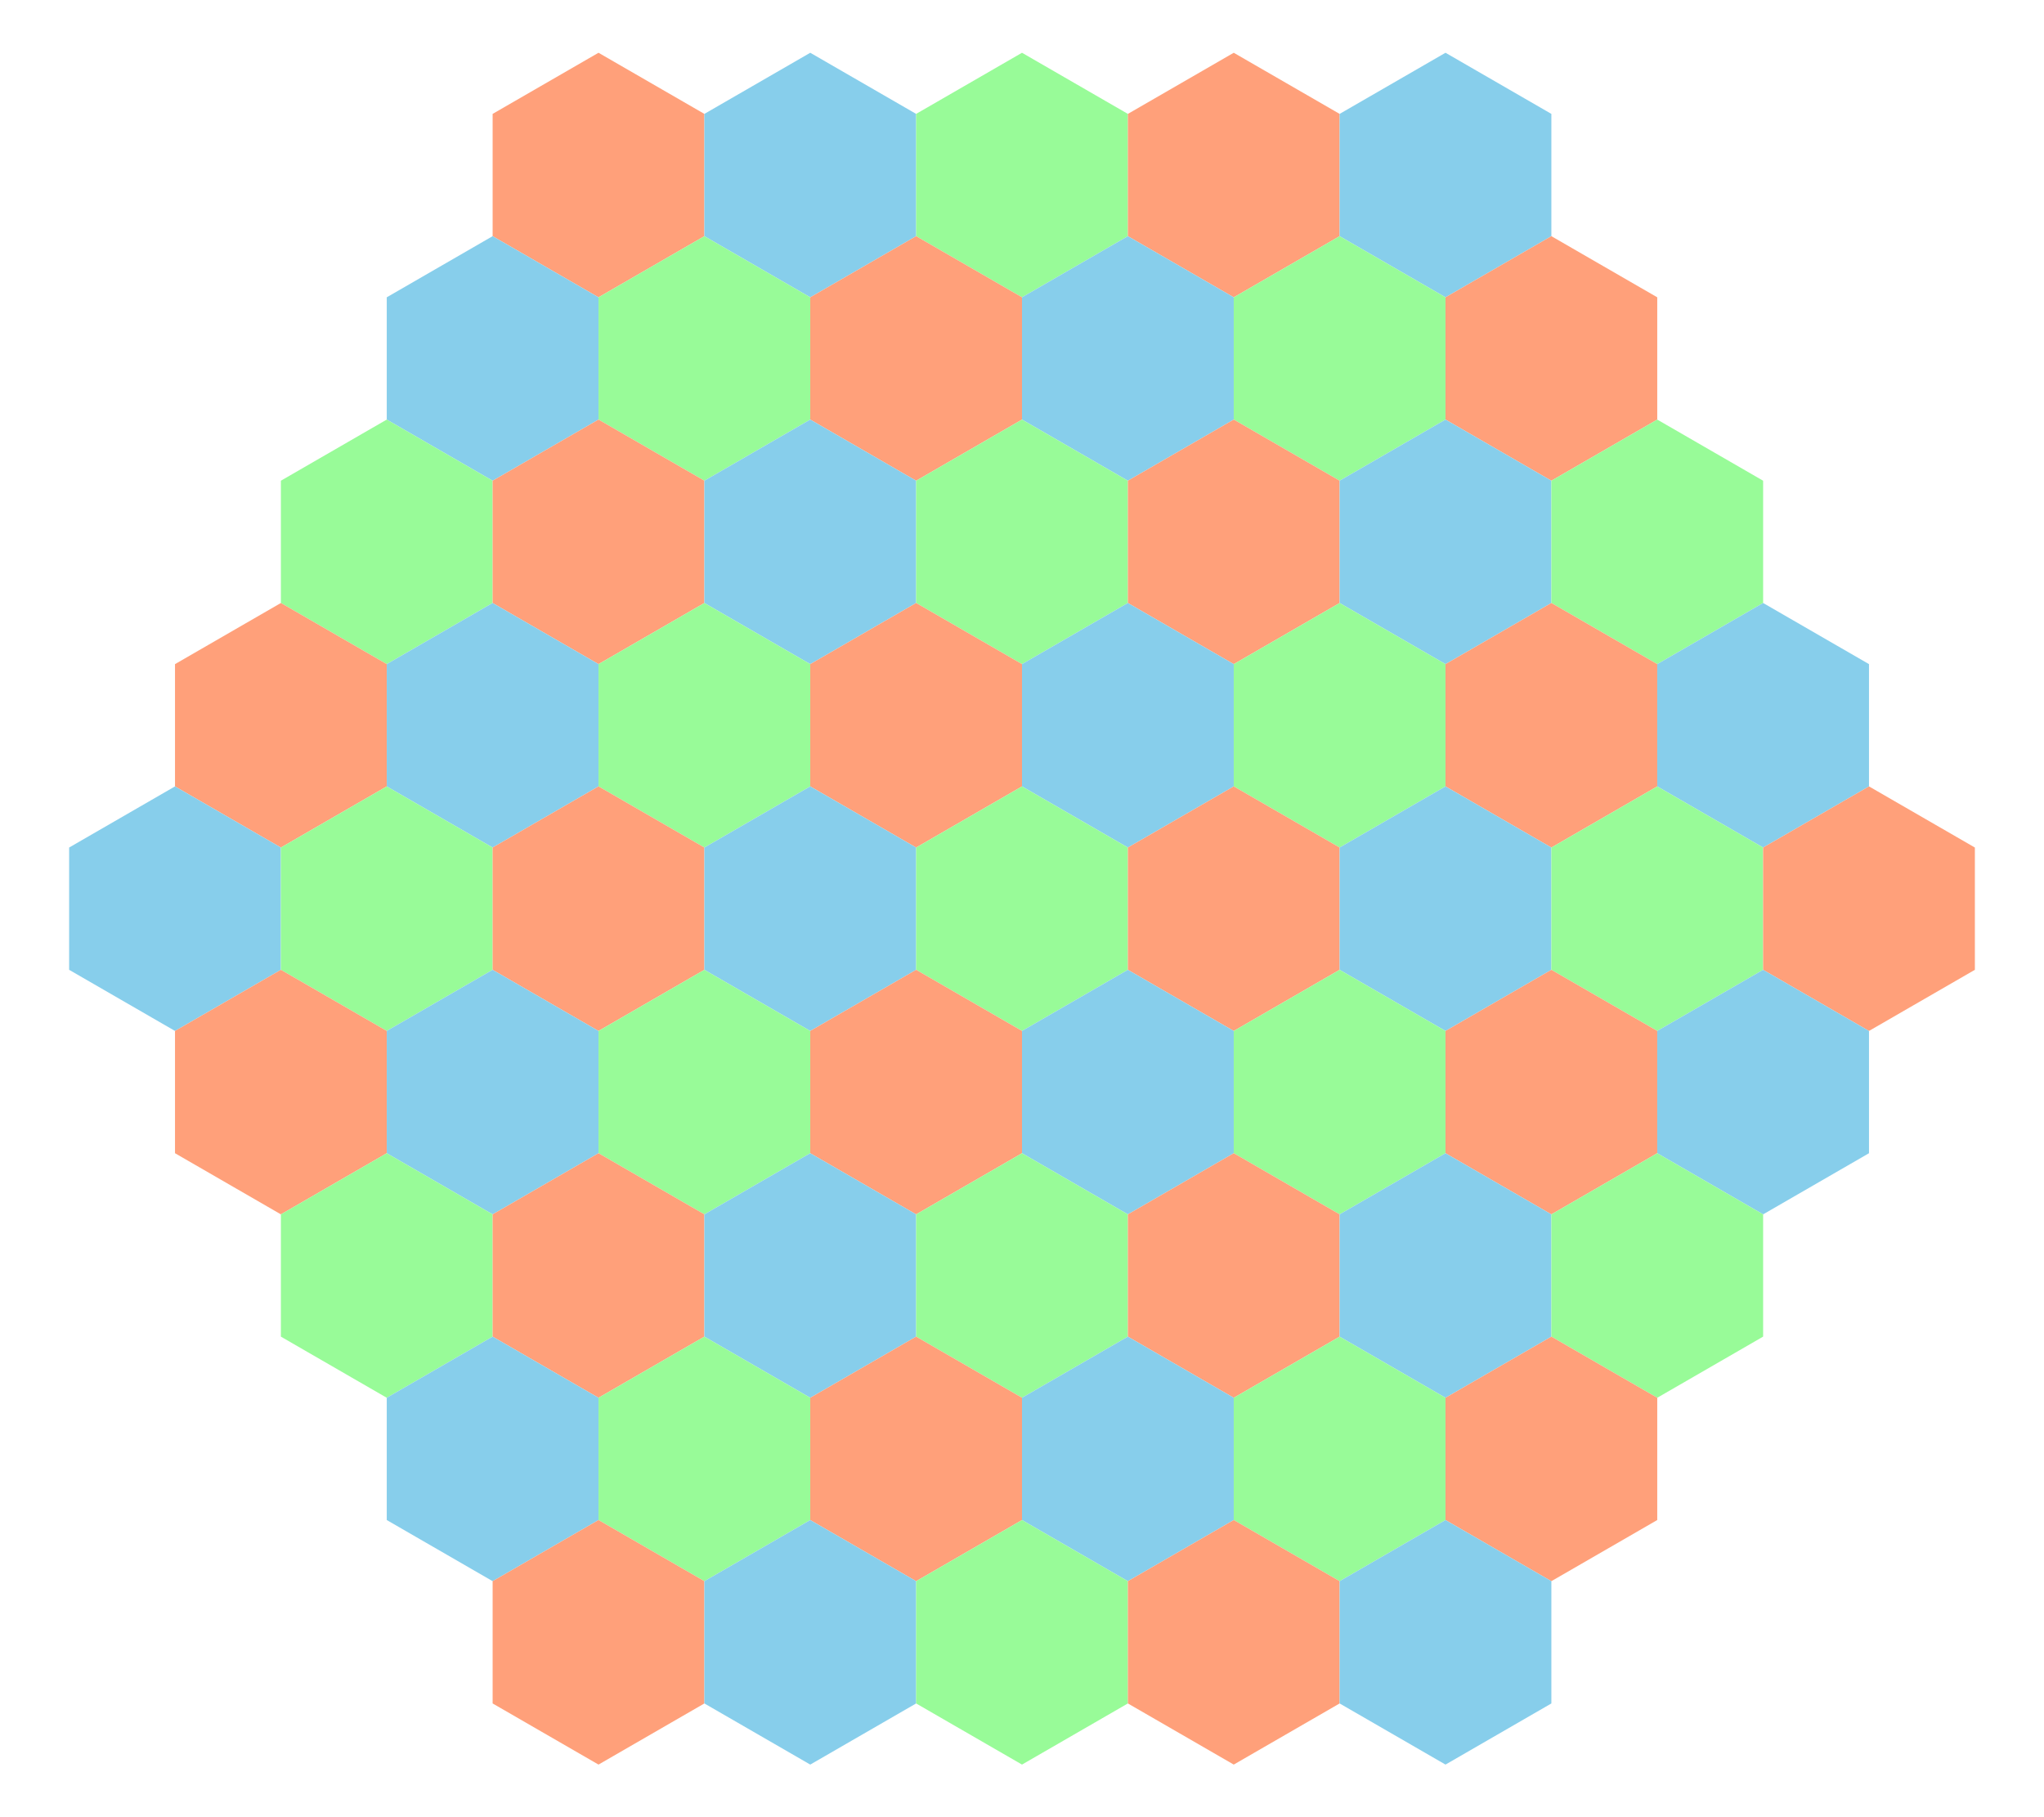 <?xml version="1.0" encoding="utf-8" standalone="no"?>
<!DOCTYPE svg PUBLIC "-//W3C//DTD SVG 1.1//EN"
  "http://www.w3.org/Graphics/SVG/1.1/DTD/svg11.dtd">
<svg xmlns:xlink="http://www.w3.org/1999/xlink" width="315.548pt" height="280.512pt" viewBox="0 0 315.548 280.512" xmlns="http://www.w3.org/2000/svg" version="1.1">
 <defs>
  <style type="text/css">*{stroke-linejoin: round; stroke-linecap: butt}</style>
 </defs>
 <g id="figure_1">
  <g id="patch_1">
   <path d="M -0 280.512 
L 315.548 280.512 
L 315.548 0 
L -0 0 
z
" style="fill: #ffffff"/>
  </g>
  <g id="axes_1">
   <g id="patch_2">
    <path d="M 76.051 36.453 
L 92.396 45.89 
L 108.74 36.453 
L 108.74 17.58 
L 92.396 8.144 
L 76.051 17.58 
z
" clip-path="url(#pa0b2f60787)" style="fill: #ffa07a"/>
   </g>
   <g id="patch_3">
    <path d="M 108.74 36.453 
L 125.085 45.89 
L 141.429 36.453 
L 141.429 17.58 
L 125.085 8.144 
L 108.74 17.58 
z
" clip-path="url(#pa0b2f60787)" style="fill: #87ceeb"/>
   </g>
   <g id="patch_4">
    <path d="M 141.429 36.453 
L 157.774 45.89 
L 174.119 36.453 
L 174.119 17.58 
L 157.774 8.144 
L 141.429 17.58 
z
" clip-path="url(#pa0b2f60787)" style="fill: #98fb98"/>
   </g>
   <g id="patch_5">
    <path d="M 174.119 36.453 
L 190.463 45.89 
L 206.808 36.453 
L 206.808 17.58 
L 190.463 8.144 
L 174.119 17.58 
z
" clip-path="url(#pa0b2f60787)" style="fill: #ffa07a"/>
   </g>
   <g id="patch_6">
    <path d="M 206.808 36.453 
L 223.153 45.89 
L 239.497 36.453 
L 239.497 17.58 
L 223.153 8.144 
L 206.808 17.58 
z
" clip-path="url(#pa0b2f60787)" style="fill: #87ceeb"/>
   </g>
   <g id="patch_7">
    <path d="M 59.706 64.763 
L 76.051 74.2 
L 92.396 64.763 
L 92.396 45.89 
L 76.051 36.453 
L 59.706 45.89 
z
" clip-path="url(#pa0b2f60787)" style="fill: #87ceeb"/>
   </g>
   <g id="patch_8">
    <path d="M 92.396 64.763 
L 108.74 74.2 
L 125.085 64.763 
L 125.085 45.89 
L 108.74 36.453 
L 92.396 45.89 
z
" clip-path="url(#pa0b2f60787)" style="fill: #98fb98"/>
   </g>
   <g id="patch_9">
    <path d="M 125.085 64.763 
L 141.429 74.2 
L 157.774 64.763 
L 157.774 45.89 
L 141.429 36.453 
L 125.085 45.89 
z
" clip-path="url(#pa0b2f60787)" style="fill: #ffa07a"/>
   </g>
   <g id="patch_10">
    <path d="M 157.774 64.763 
L 174.119 74.2 
L 190.463 64.763 
L 190.463 45.89 
L 174.119 36.453 
L 157.774 45.89 
z
" clip-path="url(#pa0b2f60787)" style="fill: #87ceeb"/>
   </g>
   <g id="patch_11">
    <path d="M 190.463 64.763 
L 206.808 74.2 
L 223.153 64.763 
L 223.153 45.89 
L 206.808 36.453 
L 190.463 45.89 
z
" clip-path="url(#pa0b2f60787)" style="fill: #98fb98"/>
   </g>
   <g id="patch_12">
    <path d="M 223.153 64.763 
L 239.497 74.2 
L 255.842 64.763 
L 255.842 45.89 
L 239.497 36.453 
L 223.153 45.89 
z
" clip-path="url(#pa0b2f60787)" style="fill: #ffa07a"/>
   </g>
   <g id="patch_13">
    <path d="M 43.362 93.073 
L 59.706 102.51 
L 76.051 93.073 
L 76.051 74.2 
L 59.706 64.763 
L 43.362 74.2 
z
" clip-path="url(#pa0b2f60787)" style="fill: #98fb98"/>
   </g>
   <g id="patch_14">
    <path d="M 76.051 93.073 
L 92.396 102.51 
L 108.74 93.073 
L 108.74 74.2 
L 92.396 64.763 
L 76.051 74.2 
z
" clip-path="url(#pa0b2f60787)" style="fill: #ffa07a"/>
   </g>
   <g id="patch_15">
    <path d="M 108.74 93.073 
L 125.085 102.51 
L 141.429 93.073 
L 141.429 74.2 
L 125.085 64.763 
L 108.74 74.2 
z
" clip-path="url(#pa0b2f60787)" style="fill: #87ceeb"/>
   </g>
   <g id="patch_16">
    <path d="M 141.429 93.073 
L 157.774 102.51 
L 174.119 93.073 
L 174.119 74.2 
L 157.774 64.763 
L 141.429 74.2 
z
" clip-path="url(#pa0b2f60787)" style="fill: #98fb98"/>
   </g>
   <g id="patch_17">
    <path d="M 174.119 93.073 
L 190.463 102.51 
L 206.808 93.073 
L 206.808 74.2 
L 190.463 64.763 
L 174.119 74.2 
z
" clip-path="url(#pa0b2f60787)" style="fill: #ffa07a"/>
   </g>
   <g id="patch_18">
    <path d="M 206.808 93.073 
L 223.153 102.51 
L 239.497 93.073 
L 239.497 74.2 
L 223.153 64.763 
L 206.808 74.2 
z
" clip-path="url(#pa0b2f60787)" style="fill: #87ceeb"/>
   </g>
   <g id="patch_19">
    <path d="M 239.497 93.073 
L 255.842 102.51 
L 272.187 93.073 
L 272.187 74.2 
L 255.842 64.763 
L 239.497 74.2 
z
" clip-path="url(#pa0b2f60787)" style="fill: #98fb98"/>
   </g>
   <g id="patch_20">
    <path d="M 27.017 121.383 
L 43.362 130.819 
L 59.706 121.383 
L 59.706 102.51 
L 43.362 93.073 
L 27.017 102.51 
z
" clip-path="url(#pa0b2f60787)" style="fill: #ffa07a"/>
   </g>
   <g id="patch_21">
    <path d="M 59.706 121.383 
L 76.051 130.819 
L 92.396 121.383 
L 92.396 102.51 
L 76.051 93.073 
L 59.706 102.51 
z
" clip-path="url(#pa0b2f60787)" style="fill: #87ceeb"/>
   </g>
   <g id="patch_22">
    <path d="M 92.396 121.383 
L 108.74 130.819 
L 125.085 121.383 
L 125.085 102.51 
L 108.74 93.073 
L 92.396 102.51 
z
" clip-path="url(#pa0b2f60787)" style="fill: #98fb98"/>
   </g>
   <g id="patch_23">
    <path d="M 125.085 121.383 
L 141.429 130.819 
L 157.774 121.383 
L 157.774 102.51 
L 141.429 93.073 
L 125.085 102.51 
z
" clip-path="url(#pa0b2f60787)" style="fill: #ffa07a"/>
   </g>
   <g id="patch_24">
    <path d="M 157.774 121.383 
L 174.119 130.819 
L 190.463 121.383 
L 190.463 102.51 
L 174.119 93.073 
L 157.774 102.51 
z
" clip-path="url(#pa0b2f60787)" style="fill: #87ceeb"/>
   </g>
   <g id="patch_25">
    <path d="M 190.463 121.383 
L 206.808 130.819 
L 223.153 121.383 
L 223.153 102.51 
L 206.808 93.073 
L 190.463 102.51 
z
" clip-path="url(#pa0b2f60787)" style="fill: #98fb98"/>
   </g>
   <g id="patch_26">
    <path d="M 223.153 121.383 
L 239.497 130.819 
L 255.842 121.383 
L 255.842 102.51 
L 239.497 93.073 
L 223.153 102.51 
z
" clip-path="url(#pa0b2f60787)" style="fill: #ffa07a"/>
   </g>
   <g id="patch_27">
    <path d="M 255.842 121.383 
L 272.187 130.819 
L 288.531 121.383 
L 288.531 102.51 
L 272.187 93.073 
L 255.842 102.51 
z
" clip-path="url(#pa0b2f60787)" style="fill: #87ceeb"/>
   </g>
   <g id="patch_28">
    <path d="M 10.672 149.693 
L 27.017 159.129 
L 43.362 149.693 
L 43.362 130.819 
L 27.017 121.383 
L 10.672 130.819 
z
" clip-path="url(#pa0b2f60787)" style="fill: #87ceeb"/>
   </g>
   <g id="patch_29">
    <path d="M 43.362 149.693 
L 59.706 159.129 
L 76.051 149.693 
L 76.051 130.819 
L 59.706 121.383 
L 43.362 130.819 
z
" clip-path="url(#pa0b2f60787)" style="fill: #98fb98"/>
   </g>
   <g id="patch_30">
    <path d="M 76.051 149.693 
L 92.396 159.129 
L 108.74 149.693 
L 108.74 130.819 
L 92.396 121.383 
L 76.051 130.819 
z
" clip-path="url(#pa0b2f60787)" style="fill: #ffa07a"/>
   </g>
   <g id="patch_31">
    <path d="M 108.74 149.693 
L 125.085 159.129 
L 141.429 149.693 
L 141.429 130.819 
L 125.085 121.383 
L 108.74 130.819 
z
" clip-path="url(#pa0b2f60787)" style="fill: #87ceeb"/>
   </g>
   <g id="patch_32">
    <path d="M 141.429 149.693 
L 157.774 159.129 
L 174.119 149.693 
L 174.119 130.819 
L 157.774 121.383 
L 141.429 130.819 
z
" clip-path="url(#pa0b2f60787)" style="fill: #98fb98"/>
   </g>
   <g id="patch_33">
    <path d="M 174.119 149.693 
L 190.463 159.129 
L 206.808 149.693 
L 206.808 130.819 
L 190.463 121.383 
L 174.119 130.819 
z
" clip-path="url(#pa0b2f60787)" style="fill: #ffa07a"/>
   </g>
   <g id="patch_34">
    <path d="M 206.808 149.693 
L 223.153 159.129 
L 239.497 149.693 
L 239.497 130.819 
L 223.153 121.383 
L 206.808 130.819 
z
" clip-path="url(#pa0b2f60787)" style="fill: #87ceeb"/>
   </g>
   <g id="patch_35">
    <path d="M 239.497 149.693 
L 255.842 159.129 
L 272.187 149.693 
L 272.187 130.819 
L 255.842 121.383 
L 239.497 130.819 
z
" clip-path="url(#pa0b2f60787)" style="fill: #98fb98"/>
   </g>
   <g id="patch_36">
    <path d="M 272.187 149.693 
L 288.531 159.129 
L 304.876 149.693 
L 304.876 130.819 
L 288.531 121.383 
L 272.187 130.819 
z
" clip-path="url(#pa0b2f60787)" style="fill: #ffa07a"/>
   </g>
   <g id="patch_37">
    <path d="M 27.017 178.002 
L 43.362 187.439 
L 59.706 178.002 
L 59.706 159.129 
L 43.362 149.693 
L 27.017 159.129 
z
" clip-path="url(#pa0b2f60787)" style="fill: #ffa07a"/>
   </g>
   <g id="patch_38">
    <path d="M 59.706 178.002 
L 76.051 187.439 
L 92.396 178.002 
L 92.396 159.129 
L 76.051 149.693 
L 59.706 159.129 
z
" clip-path="url(#pa0b2f60787)" style="fill: #87ceeb"/>
   </g>
   <g id="patch_39">
    <path d="M 92.396 178.002 
L 108.74 187.439 
L 125.085 178.002 
L 125.085 159.129 
L 108.74 149.693 
L 92.396 159.129 
z
" clip-path="url(#pa0b2f60787)" style="fill: #98fb98"/>
   </g>
   <g id="patch_40">
    <path d="M 125.085 178.002 
L 141.429 187.439 
L 157.774 178.002 
L 157.774 159.129 
L 141.429 149.693 
L 125.085 159.129 
z
" clip-path="url(#pa0b2f60787)" style="fill: #ffa07a"/>
   </g>
   <g id="patch_41">
    <path d="M 157.774 178.002 
L 174.119 187.439 
L 190.463 178.002 
L 190.463 159.129 
L 174.119 149.693 
L 157.774 159.129 
z
" clip-path="url(#pa0b2f60787)" style="fill: #87ceeb"/>
   </g>
   <g id="patch_42">
    <path d="M 190.463 178.002 
L 206.808 187.439 
L 223.153 178.002 
L 223.153 159.129 
L 206.808 149.693 
L 190.463 159.129 
z
" clip-path="url(#pa0b2f60787)" style="fill: #98fb98"/>
   </g>
   <g id="patch_43">
    <path d="M 223.153 178.002 
L 239.497 187.439 
L 255.842 178.002 
L 255.842 159.129 
L 239.497 149.693 
L 223.153 159.129 
z
" clip-path="url(#pa0b2f60787)" style="fill: #ffa07a"/>
   </g>
   <g id="patch_44">
    <path d="M 255.842 178.002 
L 272.187 187.439 
L 288.531 178.002 
L 288.531 159.129 
L 272.187 149.693 
L 255.842 159.129 
z
" clip-path="url(#pa0b2f60787)" style="fill: #87ceeb"/>
   </g>
   <g id="patch_45">
    <path d="M 43.362 206.312 
L 59.706 215.749 
L 76.051 206.312 
L 76.051 187.439 
L 59.706 178.002 
L 43.362 187.439 
z
" clip-path="url(#pa0b2f60787)" style="fill: #98fb98"/>
   </g>
   <g id="patch_46">
    <path d="M 76.051 206.312 
L 92.396 215.749 
L 108.74 206.312 
L 108.74 187.439 
L 92.396 178.002 
L 76.051 187.439 
z
" clip-path="url(#pa0b2f60787)" style="fill: #ffa07a"/>
   </g>
   <g id="patch_47">
    <path d="M 108.74 206.312 
L 125.085 215.749 
L 141.429 206.312 
L 141.429 187.439 
L 125.085 178.002 
L 108.74 187.439 
z
" clip-path="url(#pa0b2f60787)" style="fill: #87ceeb"/>
   </g>
   <g id="patch_48">
    <path d="M 141.429 206.312 
L 157.774 215.749 
L 174.119 206.312 
L 174.119 187.439 
L 157.774 178.002 
L 141.429 187.439 
z
" clip-path="url(#pa0b2f60787)" style="fill: #98fb98"/>
   </g>
   <g id="patch_49">
    <path d="M 174.119 206.312 
L 190.463 215.749 
L 206.808 206.312 
L 206.808 187.439 
L 190.463 178.002 
L 174.119 187.439 
z
" clip-path="url(#pa0b2f60787)" style="fill: #ffa07a"/>
   </g>
   <g id="patch_50">
    <path d="M 206.808 206.312 
L 223.153 215.749 
L 239.497 206.312 
L 239.497 187.439 
L 223.153 178.002 
L 206.808 187.439 
z
" clip-path="url(#pa0b2f60787)" style="fill: #87ceeb"/>
   </g>
   <g id="patch_51">
    <path d="M 239.497 206.312 
L 255.842 215.749 
L 272.187 206.312 
L 272.187 187.439 
L 255.842 178.002 
L 239.497 187.439 
z
" clip-path="url(#pa0b2f60787)" style="fill: #98fb98"/>
   </g>
   <g id="patch_52">
    <path d="M 59.706 234.622 
L 76.051 244.059 
L 92.396 234.622 
L 92.396 215.749 
L 76.051 206.312 
L 59.706 215.749 
z
" clip-path="url(#pa0b2f60787)" style="fill: #87ceeb"/>
   </g>
   <g id="patch_53">
    <path d="M 92.396 234.622 
L 108.74 244.059 
L 125.085 234.622 
L 125.085 215.749 
L 108.74 206.312 
L 92.396 215.749 
z
" clip-path="url(#pa0b2f60787)" style="fill: #98fb98"/>
   </g>
   <g id="patch_54">
    <path d="M 125.085 234.622 
L 141.429 244.059 
L 157.774 234.622 
L 157.774 215.749 
L 141.429 206.312 
L 125.085 215.749 
z
" clip-path="url(#pa0b2f60787)" style="fill: #ffa07a"/>
   </g>
   <g id="patch_55">
    <path d="M 157.774 234.622 
L 174.119 244.059 
L 190.463 234.622 
L 190.463 215.749 
L 174.119 206.312 
L 157.774 215.749 
z
" clip-path="url(#pa0b2f60787)" style="fill: #87ceeb"/>
   </g>
   <g id="patch_56">
    <path d="M 190.463 234.622 
L 206.808 244.059 
L 223.153 234.622 
L 223.153 215.749 
L 206.808 206.312 
L 190.463 215.749 
z
" clip-path="url(#pa0b2f60787)" style="fill: #98fb98"/>
   </g>
   <g id="patch_57">
    <path d="M 223.153 234.622 
L 239.497 244.059 
L 255.842 234.622 
L 255.842 215.749 
L 239.497 206.312 
L 223.153 215.749 
z
" clip-path="url(#pa0b2f60787)" style="fill: #ffa07a"/>
   </g>
   <g id="patch_58">
    <path d="M 76.051 262.932 
L 92.396 272.368 
L 108.74 262.932 
L 108.74 244.059 
L 92.396 234.622 
L 76.051 244.059 
z
" clip-path="url(#pa0b2f60787)" style="fill: #ffa07a"/>
   </g>
   <g id="patch_59">
    <path d="M 108.74 262.932 
L 125.085 272.368 
L 141.429 262.932 
L 141.429 244.059 
L 125.085 234.622 
L 108.74 244.059 
z
" clip-path="url(#pa0b2f60787)" style="fill: #87ceeb"/>
   </g>
   <g id="patch_60">
    <path d="M 141.429 262.932 
L 157.774 272.368 
L 174.119 262.932 
L 174.119 244.059 
L 157.774 234.622 
L 141.429 244.059 
z
" clip-path="url(#pa0b2f60787)" style="fill: #98fb98"/>
   </g>
   <g id="patch_61">
    <path d="M 174.119 262.932 
L 190.463 272.368 
L 206.808 262.932 
L 206.808 244.059 
L 190.463 234.622 
L 174.119 244.059 
z
" clip-path="url(#pa0b2f60787)" style="fill: #ffa07a"/>
   </g>
   <g id="patch_62">
    <path d="M 206.808 262.932 
L 223.153 272.368 
L 239.497 262.932 
L 239.497 244.059 
L 223.153 234.622 
L 206.808 244.059 
z
" clip-path="url(#pa0b2f60787)" style="fill: #87ceeb"/>
   </g>
  </g>
 </g>
 <defs>
  <clipPath id="pa0b2f60787">
   <rect x="7.2" y="7.2" width="301.148" height="266.112"/>
  </clipPath>
 </defs>
</svg>
